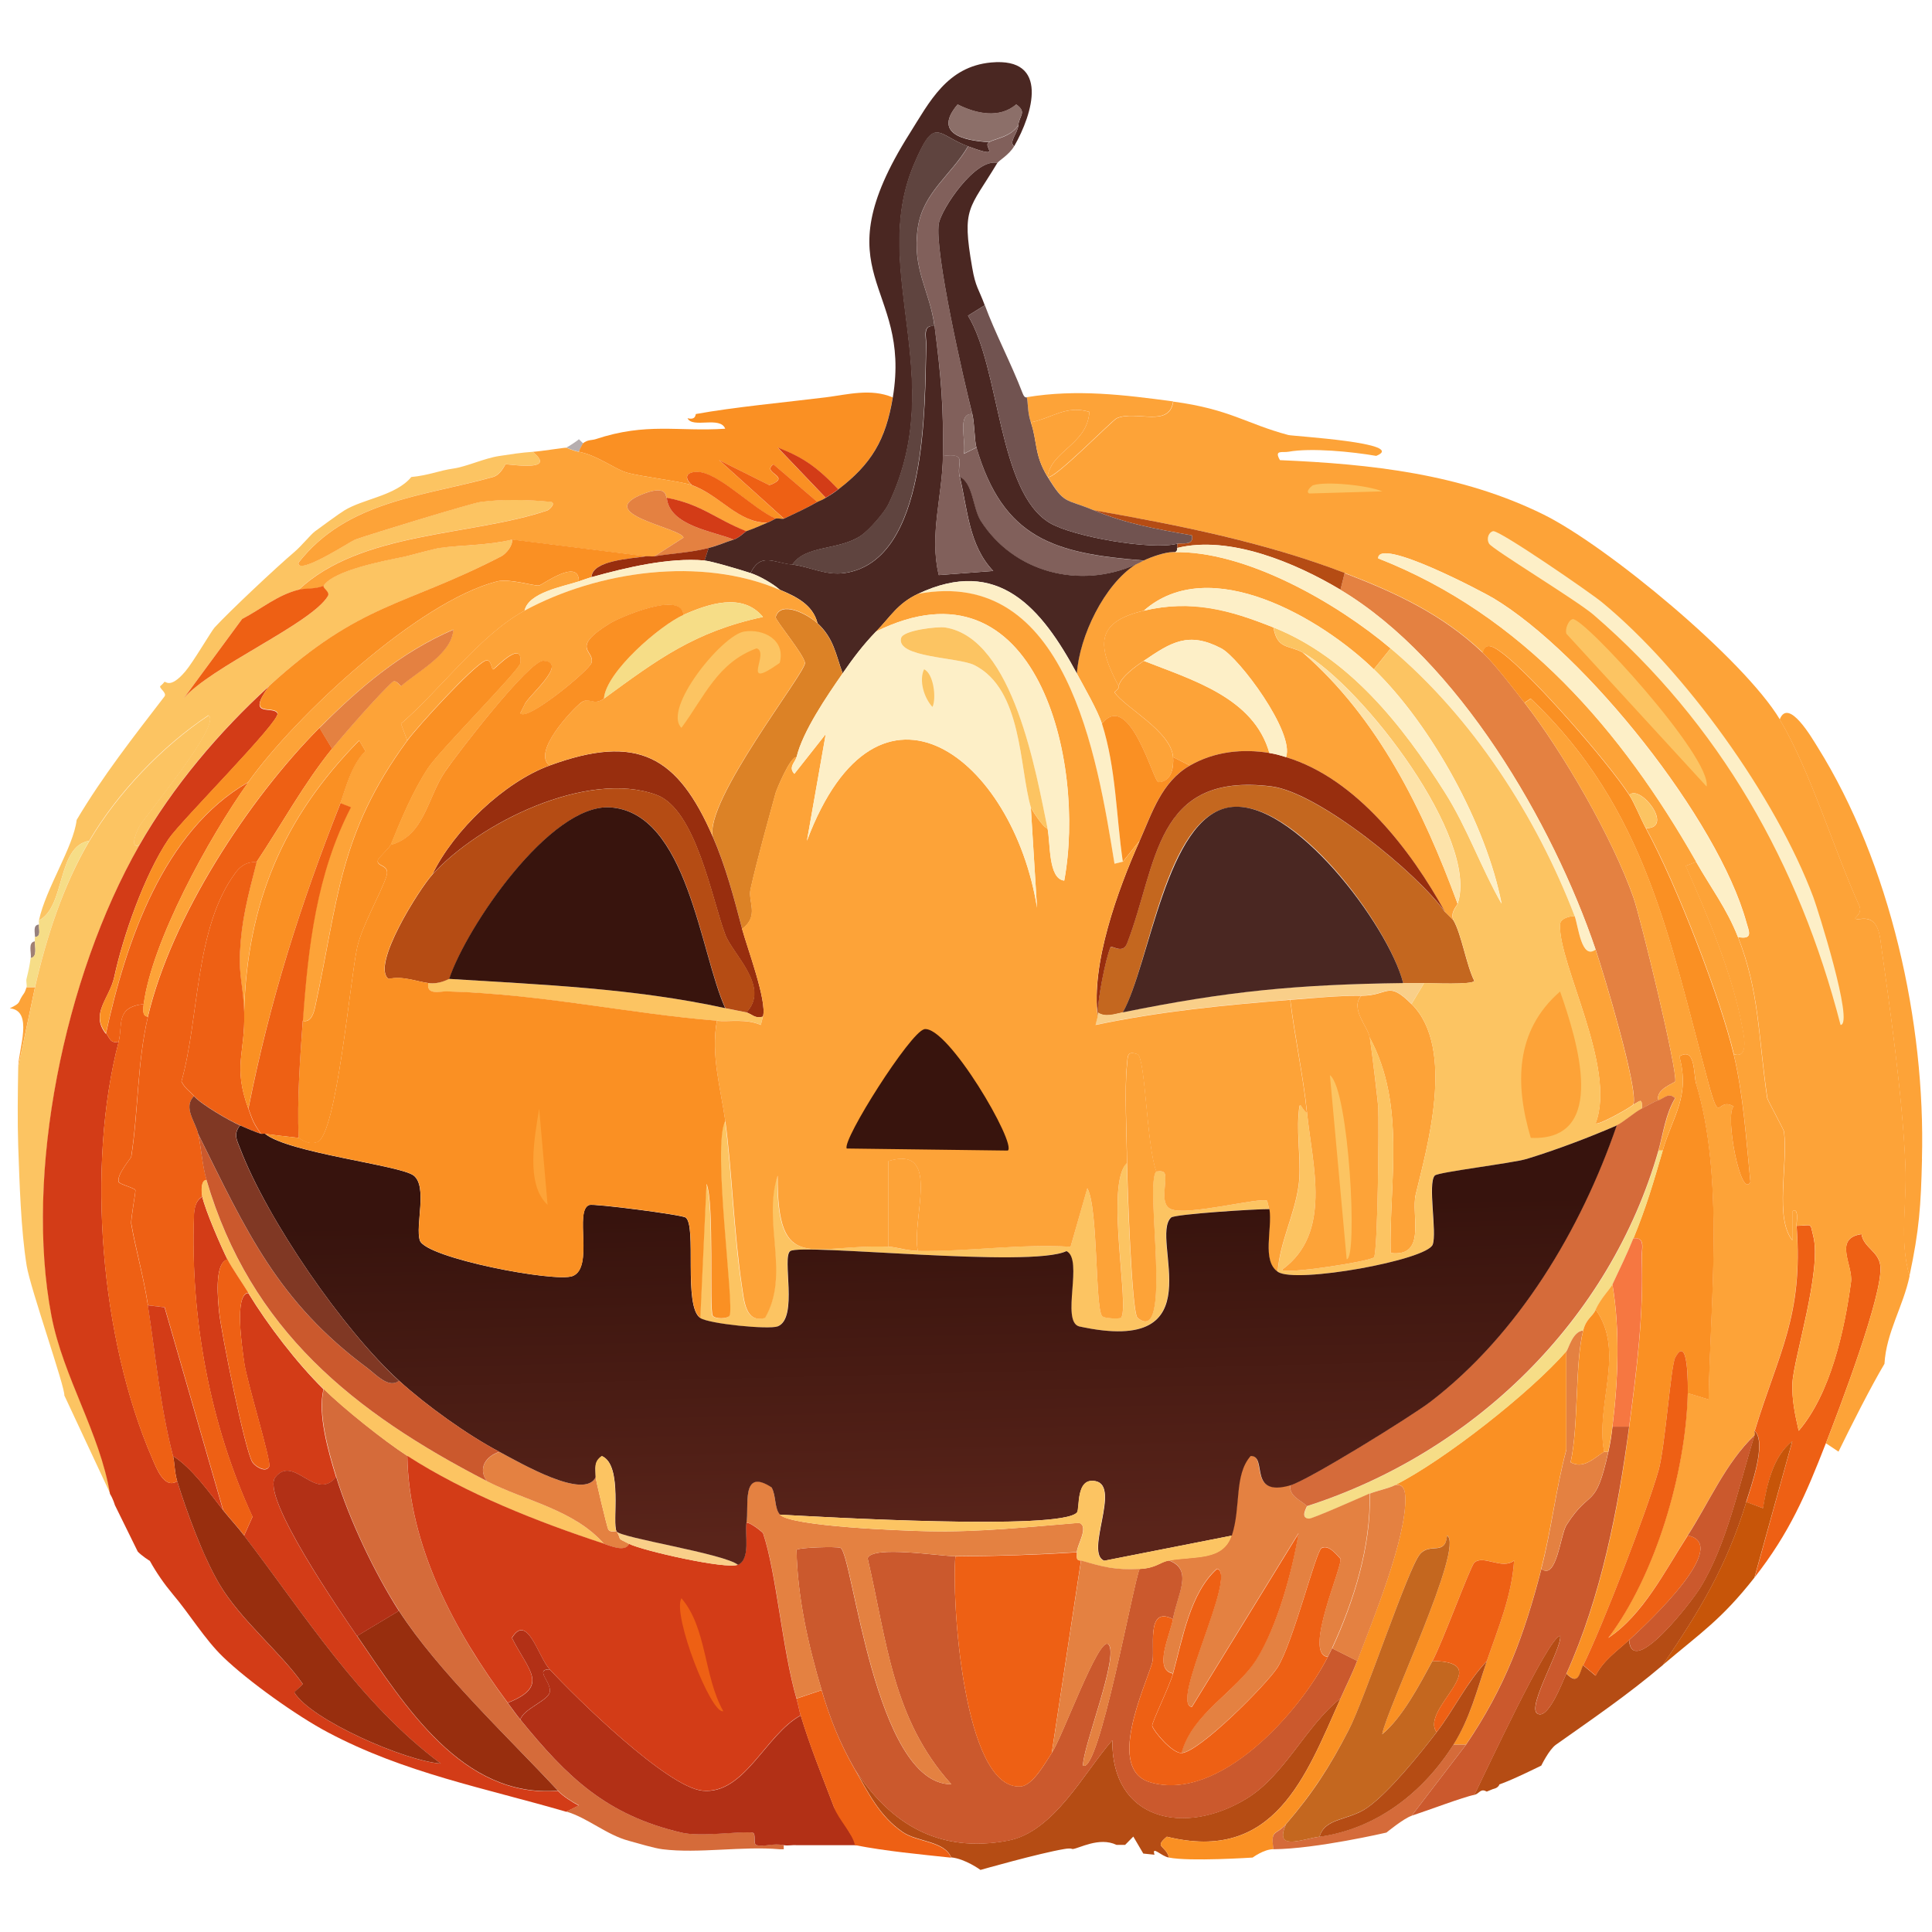 <svg width="30" height="30" viewBox="0 0 30 30" fill="none" xmlns="http://www.w3.org/2000/svg">
<path d="M0.478 14.876C0.49 14.791 0.429 14.634 0.542 14.617C0.539 14.7 0.585 14.861 0.478 14.876Z" fill="#A08074"/>
<path d="M0.543 14.55C0.544 14.476 0.507 14.361 0.607 14.356C0.597 14.428 0.649 14.544 0.543 14.55Z" fill="#96817E"/>
<path d="M9.054 6.884C9.054 6.884 8.996 6.986 8.989 7.014C8.876 6.992 8.805 6.95 8.794 6.95C8.835 6.931 8.979 6.835 8.989 6.82L9.054 6.884Z" fill="#B6AEAF"/>
<path d="M8.273 7.015C8.67 7.341 7.881 7.2 7.851 7.21C7.837 7.213 7.778 7.371 7.656 7.405C6.575 7.709 5.389 7.77 4.634 8.737C4.614 8.947 5.454 8.399 5.511 8.379C5.752 8.294 7.322 7.812 7.461 7.793C7.812 7.746 8.212 7.758 8.565 7.793C8.628 7.826 8.521 7.917 8.501 7.924C7.315 8.326 5.61 8.243 4.634 9.159C4.3 9.242 4.052 9.461 3.757 9.614L2.848 10.849C3.26 10.36 4.833 9.689 5.089 9.258C5.13 9.191 4.999 9.134 5.024 9.095C5.182 8.852 5.968 8.706 6.292 8.64C6.36 8.627 6.762 8.516 6.811 8.509C7.177 8.46 7.581 8.47 7.948 8.379C7.968 8.474 7.853 8.603 7.785 8.638C6.271 9.426 5.612 9.346 4.178 10.652C3.404 11.358 2.687 12.204 2.164 13.121C1.981 13.188 2.156 12.841 2.164 12.829C2.296 12.613 3.445 11.243 3.236 11.107C2.52 11.582 1.821 12.311 1.385 13.056C0.878 13.141 1.021 14.078 0.605 14.291C0.71 13.796 1.144 13.146 1.19 12.732C1.596 12.048 2.071 11.444 2.554 10.815C2.598 10.757 2.463 10.686 2.49 10.652C2.493 10.649 2.519 10.632 2.554 10.588C2.568 10.571 2.639 10.707 2.878 10.425C2.999 10.284 3.284 9.795 3.333 9.743C3.569 9.487 4.292 8.808 4.568 8.574C4.684 8.476 4.818 8.306 4.892 8.25C4.967 8.194 5.284 7.963 5.347 7.926C5.644 7.744 6.146 7.698 6.387 7.407C6.658 7.381 6.813 7.308 7.037 7.276C7.244 7.247 7.522 7.115 7.751 7.081C7.922 7.055 8.097 7.027 8.27 7.016L8.273 7.015Z" fill="#FCC462"/>
<path d="M13.862 6.17C13.752 6.837 13.528 7.206 13.017 7.6C12.673 7.237 12.452 7.096 12.075 6.95L12.822 7.731C12.749 7.776 12.722 7.778 12.691 7.795L12.009 7.21C11.809 7.349 12.318 7.398 11.945 7.534L11.165 7.144L12.172 8.053C12.145 8.065 12.07 8.041 12.042 8.053C11.709 7.909 11.239 7.418 10.905 7.339C10.757 7.303 10.554 7.359 10.742 7.534C10.576 7.473 9.97 7.405 9.734 7.339C9.548 7.286 9.275 7.069 8.988 7.015C8.995 6.986 9.047 6.889 9.052 6.884C9.124 6.825 9.19 6.838 9.247 6.82C10.045 6.555 10.528 6.706 11.261 6.657C11.183 6.455 10.752 6.657 10.676 6.494C10.81 6.529 10.798 6.429 10.806 6.429C11.39 6.322 12.206 6.246 12.82 6.17C13.16 6.127 13.523 6.027 13.86 6.17H13.862Z" fill="#FA9023"/>
<path d="M29.845 17.995C29.827 18.73 29.803 19.094 29.65 19.814C29.487 19.245 29.611 18.721 29.586 18.092C29.54 17.004 29.34 15.608 29.196 14.583C29.129 14.117 28.846 14.32 28.805 14.259C28.8 14.251 28.921 14.178 28.87 14.064C28.473 13.187 28.108 11.962 27.635 11.173C27.769 10.82 28.144 11.475 28.22 11.595C29.355 13.409 29.9 15.881 29.844 17.995H29.845Z" fill="#FDA338"/>
<path d="M18.216 6.234C18.155 6.648 17.636 6.363 17.339 6.494C17.269 6.524 16.338 7.478 16.266 7.403C16.328 6.993 16.882 6.904 16.916 6.395C16.551 6.287 16.346 6.489 16.007 6.558C15.949 6.39 15.968 6.239 15.942 6.168C16.716 6.039 17.454 6.131 18.216 6.233V6.234Z" fill="#FDA338"/>
<path d="M26.337 13.382C26.566 13.786 26.812 14.106 26.987 14.551C27.321 15.406 27.297 16.069 27.441 17.052C27.445 17.08 27.698 17.542 27.701 17.571C27.764 18.088 27.552 18.913 27.832 19.261V18.806C27.937 18.743 27.893 18.98 27.896 19.033C28.001 20.438 27.618 20.998 27.246 22.218C27.239 22.238 27.253 22.263 27.246 22.282C26.79 22.721 26.542 23.32 26.206 23.841C25.87 24.362 25.514 25.076 24.971 25.433C25.707 24.455 26.177 22.86 26.206 21.632L26.53 21.729C26.554 20.226 26.778 18.273 26.335 16.824H26.53C26.717 17.506 26.658 17.018 26.921 17.182C26.776 17.304 27.034 18.643 27.18 18.351C27.116 17.701 27.072 17.002 26.921 16.369C27.172 16.451 27.065 16.023 27.051 15.947C26.905 15.136 26.507 14.201 26.174 13.446L26.337 13.382Z" fill="#FDA338"/>
<path d="M23.023 10.133C23.208 10.309 23.505 10.696 23.673 10.913C24.274 11.687 25.041 13.015 25.363 13.935C25.477 14.259 26.05 16.626 26.013 16.794C26.008 16.812 25.695 16.918 25.753 17.085C25.677 17.109 25.572 17.175 25.494 17.216C25.5 17.047 25.48 17.087 25.363 17.152C25.449 16.924 24.896 15.097 24.778 14.748C24.111 12.778 22.638 10.25 20.814 9.159L20.879 8.9C21.675 9.205 22.399 9.541 23.023 10.135V10.133Z" fill="#E48141"/>
<path d="M28.351 22.413C28.04 23.212 27.787 23.802 27.246 24.493L27.831 22.38C27.528 22.614 27.436 23.064 27.377 23.42L27.117 23.324C27.188 23.088 27.441 22.402 27.248 22.219C27.619 20.999 28.003 20.441 27.898 19.035C28.152 19.03 28.101 18.975 28.157 19.198C28.291 19.727 27.848 21.11 27.833 21.471C27.821 21.731 27.874 21.97 27.93 22.218C28.424 21.641 28.641 20.662 28.742 19.91C28.778 19.647 28.461 19.23 28.905 19.164C28.938 19.374 29.168 19.427 29.197 19.651C29.253 20.073 28.544 21.919 28.352 22.413H28.351Z" fill="#EE6014"/>
<path d="M25.297 12.342C25.381 12.474 25.475 12.71 25.556 12.861C26.053 13.776 26.72 15.531 26.92 16.37C27.071 17.002 27.115 17.701 27.18 18.351C27.034 18.643 26.776 17.303 26.92 17.182C26.657 17.019 26.717 17.506 26.53 16.824C25.921 14.593 25.566 12.554 23.768 10.847L23.671 10.912C23.503 10.695 23.206 10.308 23.021 10.131C23.064 9.938 23.239 10.077 23.313 10.131C23.782 10.474 24.971 11.84 25.295 12.34L25.297 12.342Z" fill="#FA9023"/>
<path d="M27.637 11.173C28.11 11.962 28.475 13.188 28.872 14.064C28.923 14.178 28.801 14.251 28.808 14.259C28.848 14.322 29.132 14.118 29.198 14.583C29.342 15.608 29.542 17.004 29.588 18.091C29.615 18.721 29.49 19.245 29.652 19.814C29.552 20.29 29.289 20.691 29.262 21.177C29.049 21.535 28.736 22.155 28.548 22.541L28.353 22.411C28.545 21.917 29.254 20.071 29.198 19.649C29.167 19.425 28.938 19.372 28.906 19.162C28.462 19.228 28.779 19.645 28.743 19.909C28.643 20.66 28.426 21.637 27.93 22.216C27.873 21.966 27.82 21.729 27.834 21.469C27.851 21.106 28.292 19.725 28.158 19.196C28.102 18.975 28.153 19.028 27.898 19.033C27.895 18.98 27.939 18.743 27.834 18.806V19.26C27.554 18.913 27.768 18.088 27.703 17.571C27.7 17.542 27.447 17.08 27.444 17.052C27.299 16.067 27.323 15.404 26.989 14.551C27.232 14.595 27.157 14.459 27.119 14.323C26.682 12.729 24.619 10.145 23.189 9.288C23.043 9.2 21.402 8.33 21.402 8.671C23.643 9.549 25.184 11.346 26.341 13.382L26.178 13.446C26.51 14.203 26.909 15.138 27.055 15.947C27.069 16.023 27.175 16.451 26.924 16.369C26.724 15.531 26.057 13.775 25.56 12.861C26 12.861 25.479 12.179 25.301 12.342C24.977 11.841 23.788 10.476 23.319 10.133C23.245 10.079 23.068 9.94 23.027 10.133C22.403 9.541 21.68 9.203 20.883 8.898C19.634 8.419 18.302 8.153 16.984 7.924C16.538 7.737 16.536 7.843 16.27 7.405C16.341 7.48 17.273 6.526 17.342 6.496C17.639 6.365 18.158 6.65 18.219 6.236C19.103 6.355 19.349 6.58 20.006 6.755C20.079 6.774 21.869 6.877 21.37 7.079C21.003 7.015 20.357 6.95 20.006 7.015C19.913 7.032 19.779 6.979 19.875 7.145C21.287 7.206 22.686 7.356 23.969 7.99C24.958 8.48 27.077 10.235 27.64 11.175L27.637 11.173Z" fill="#FDA338"/>
<path d="M26.987 14.551C26.812 14.104 26.566 13.786 26.337 13.382C25.18 11.346 23.641 9.549 21.398 8.67C21.398 8.329 23.039 9.2 23.185 9.288C24.615 10.145 26.678 12.729 27.116 14.323C27.153 14.459 27.23 14.595 26.985 14.551H26.987Z" fill="#FDEFC7"/>
<path d="M23.187 8.248C23.287 8.233 24.699 9.205 24.877 9.353C26.161 10.411 27.574 12.374 28.158 13.933C28.216 14.086 28.796 15.911 28.58 15.915C27.937 13.418 26.704 11.239 24.746 9.548C24.488 9.325 23.172 8.528 23.123 8.443C23.073 8.358 23.123 8.258 23.187 8.248Z" fill="#FDEFC7"/>
<path d="M24.42 9.614C24.585 9.578 26.583 11.758 26.5 12.213L24.323 9.841C24.298 9.767 24.356 9.627 24.42 9.614Z" fill="#FCC462"/>
<path d="M20.88 8.898L20.815 9.157C20.121 8.742 19.097 8.307 18.28 8.508V8.443C18.348 8.425 18.544 8.482 18.508 8.313C17.956 8.216 17.485 8.133 16.981 7.922C18.297 8.153 19.631 8.418 20.88 8.896V8.898Z" fill="#B54C14"/>
<path d="M20.393 7.534C20.588 7.471 21.234 7.534 21.465 7.63L20.328 7.663C20.264 7.63 20.374 7.539 20.393 7.532V7.534Z" fill="#FCC462"/>
<path d="M25.558 12.86C25.475 12.708 25.384 12.474 25.299 12.342C25.478 12.181 25.997 12.86 25.558 12.86Z" fill="#FCC462"/>
<path d="M1.387 13.056C0.978 13.753 0.724 14.546 0.542 15.329H0.412C0.422 15.299 0.401 15.236 0.412 15.199C0.44 15.085 0.461 14.992 0.476 14.875C0.585 14.858 0.537 14.698 0.541 14.615C0.541 14.593 0.541 14.571 0.541 14.551C0.647 14.544 0.595 14.428 0.605 14.356C0.608 14.335 0.6 14.312 0.605 14.291C1.021 14.079 0.878 13.141 1.385 13.056H1.387Z" fill="#F6DD87"/>
<path d="M0.543 15.331L0.283 16.566C0.288 16.29 0.524 15.693 0.152 15.657C0.332 15.569 0.274 15.574 0.347 15.462C0.392 15.396 0.381 15.418 0.412 15.331H0.543Z" fill="#FDA338"/>
<path d="M0.802 20.431C0.38 18.23 0.997 15.17 2.165 13.124C1.984 13.19 2.158 12.844 2.166 12.832C2.299 12.617 3.447 11.246 3.239 11.11C2.524 11.585 1.825 12.315 1.388 13.059C0.979 13.755 0.723 14.547 0.543 15.333L0.283 16.568C0.276 16.977 0.27 17.396 0.283 17.803C0.304 18.378 0.324 19.092 0.414 19.654C0.472 20.009 1.013 21.544 0.999 21.668L1.712 23.193C1.552 22.243 0.984 21.381 0.802 20.431Z" fill="#FCC462"/>
<path d="M1.647 16.046C1.705 16.118 1.712 16.208 1.843 16.176C1.34 18.097 1.559 20.787 2.362 22.642C2.424 22.784 2.548 23.132 2.752 23C2.901 23.485 3.149 24.157 3.402 24.591C3.732 25.159 4.365 25.662 4.701 26.15C4.706 26.157 4.567 26.272 4.571 26.281C4.83 26.708 6.294 27.348 6.844 27.385C5.583 26.447 4.73 25.07 3.79 23.845L3.921 23.553C3.254 22.104 2.954 20.462 3.011 18.875C3.015 18.768 3.037 18.64 3.142 18.584C3.184 18.787 3.429 19.35 3.532 19.557C3.317 19.613 3.388 20.219 3.402 20.37C3.43 20.667 3.807 22.548 3.921 22.709C3.975 22.784 4.131 22.872 4.18 22.774C4.218 22.699 3.829 21.447 3.79 21.15C3.765 20.95 3.629 20.102 3.855 20.078C4.158 20.575 4.61 21.166 5.024 21.573C4.925 21.941 5.1 22.553 5.219 22.937C4.896 23.325 4.569 22.582 4.277 22.937C4.034 23.232 5.314 25.071 5.544 25.405C6.281 26.479 7.171 27.927 8.663 27.809C8.741 27.892 8.883 27.982 8.987 28.037L8.792 28.133C7.541 27.767 6.282 27.533 5.088 26.898C4.611 26.646 3.851 26.104 3.464 25.729C3.179 25.455 2.942 25.059 2.684 24.756C2.55 24.596 2.428 24.42 2.326 24.236C2.329 24.241 2.202 24.16 2.139 24.093L1.783 23.369C1.783 23.369 1.759 23.28 1.708 23.197C1.549 22.246 0.981 21.384 0.799 20.434C0.377 18.231 0.994 15.172 2.163 13.126C2.686 12.21 3.403 11.363 4.177 10.657C3.804 11.166 4.253 10.947 4.308 11.08C4.357 11.198 2.806 12.751 2.618 13.029C2.243 13.584 1.91 14.536 1.773 15.174C1.702 15.501 1.396 15.742 1.642 16.051L1.647 16.046Z" fill="#D33C17"/>
<path d="M8.99 7.015C9.278 7.071 9.55 7.286 9.736 7.339C9.972 7.405 10.578 7.473 10.744 7.534C11.194 7.698 11.457 8.114 11.913 8.119C11.801 8.163 11.706 8.209 11.589 8.25C11.109 8.06 10.9 7.831 10.354 7.731C10.332 7.727 10.379 7.52 9.996 7.666C9.176 7.978 10.578 8.194 10.613 8.348L10.159 8.64C10.118 8.647 10.07 8.633 10.028 8.64L7.948 8.38C7.582 8.47 7.178 8.46 6.811 8.511C6.762 8.518 6.36 8.626 6.292 8.642C5.968 8.708 5.183 8.854 5.025 9.096C4.904 9.156 4.748 9.134 4.635 9.161C5.61 8.245 7.315 8.328 8.501 7.926C8.521 7.919 8.63 7.829 8.566 7.795C8.213 7.759 7.812 7.748 7.461 7.795C7.322 7.814 5.753 8.294 5.512 8.38C5.454 8.401 4.614 8.949 4.635 8.738C5.39 7.771 6.575 7.71 7.656 7.407C7.778 7.373 7.838 7.217 7.851 7.211C7.882 7.201 8.671 7.342 8.274 7.016C8.396 7.008 8.767 6.949 8.793 6.952C8.803 6.952 8.874 6.994 8.988 7.016L8.99 7.015Z" fill="#FDA338"/>
<path d="M10.028 8.638C9.783 8.679 9.195 8.701 9.183 8.962C9.11 8.983 9.056 9.005 8.988 9.027C8.994 8.654 8.416 9.086 8.37 9.091C8.295 9.102 7.909 8.979 7.72 9.027C6.501 9.334 4.587 11.115 3.854 12.145C2.532 12.9 1.949 14.639 1.645 16.044C1.399 15.735 1.704 15.494 1.776 15.167C1.913 14.53 2.246 13.577 2.62 13.022C2.807 12.744 4.358 11.192 4.31 11.073C4.256 10.941 3.808 11.159 4.18 10.65C5.612 9.344 6.271 9.424 7.787 8.637C7.854 8.601 7.97 8.472 7.949 8.377L10.029 8.637L10.028 8.638Z" fill="#FA9023"/>
<path d="M5.027 9.093C5.001 9.13 5.132 9.188 5.091 9.256C4.833 9.687 3.261 10.359 2.85 10.847L3.759 9.612C4.055 9.459 4.302 9.241 4.637 9.157C4.75 9.129 4.906 9.151 5.027 9.093Z" fill="#EE6014"/>
<path d="M10.354 7.729C10.395 8.168 11.087 8.252 11.394 8.379C11.26 8.419 11.168 8.465 11.004 8.509C10.726 8.582 10.442 8.593 10.159 8.64L10.614 8.348C10.578 8.194 9.177 7.978 9.996 7.666C10.379 7.52 10.33 7.727 10.354 7.731V7.729Z" fill="#E48141"/>
<path d="M12.693 7.793C12.52 7.892 12.352 7.97 12.174 8.053L11.166 7.144L11.947 7.534C12.322 7.396 11.811 7.349 12.011 7.21L12.693 7.795V7.793Z" fill="#EE6014"/>
<path d="M12.043 8.053C12.025 8.061 11.987 8.089 11.913 8.117C11.455 8.114 11.192 7.698 10.744 7.532C10.556 7.357 10.759 7.301 10.907 7.337C11.241 7.417 11.711 7.907 12.043 8.051V8.053Z" fill="#EE6014"/>
<path d="M11.589 8.248C11.577 8.251 11.477 8.353 11.393 8.379C11.086 8.251 10.394 8.168 10.354 7.729C10.898 7.831 11.108 8.058 11.589 8.248Z" fill="#D33C17"/>
<path d="M10.939 8.703C10.378 8.655 9.725 8.813 9.185 8.962C9.197 8.701 9.786 8.677 10.03 8.638C10.071 8.632 10.118 8.645 10.161 8.638C10.444 8.591 10.727 8.581 11.005 8.508L10.941 8.703H10.939Z" fill="#982E0E"/>
<path d="M13.017 7.598C12.949 7.651 12.893 7.683 12.822 7.729L12.076 6.948C12.452 7.094 12.673 7.235 13.017 7.598Z" fill="#D33C17"/>
<path d="M18.215 8.574C19.335 8.542 20.76 9.364 21.593 10.069L21.333 10.393C20.524 9.607 18.787 8.577 17.76 9.483C16.992 9.665 17.046 10.038 17.37 10.652C17.39 10.691 17.3 10.744 17.305 10.749C17.458 10.983 18.184 11.351 18.215 11.757C18.227 11.911 18.195 12.142 17.988 12.147C17.911 12.147 17.541 10.701 17.11 11.238C17.046 11.036 16.831 10.662 16.72 10.457C16.759 9.88 17.144 9.081 17.63 8.767C17.636 8.764 17.731 8.715 17.76 8.703C17.879 8.647 18.081 8.577 18.215 8.572V8.574Z" fill="#FDA338"/>
<path d="M15.748 2.271C15.658 2.205 15.802 2.073 15.812 1.947C15.825 1.799 15.951 1.742 15.78 1.623C15.52 1.844 15.164 1.771 14.87 1.623C14.494 2.066 14.94 2.183 15.357 2.208C15.244 2.271 15.591 2.478 15.033 2.273C14.548 2.095 14.519 1.779 14.188 2.565C13.498 4.207 14.738 5.871 13.798 7.827C13.734 7.963 13.498 8.229 13.376 8.314C13.031 8.553 12.512 8.457 12.303 8.769C11.998 8.735 11.813 8.575 11.654 8.899C11.511 8.852 11.051 8.715 10.94 8.704L11.004 8.509C11.168 8.467 11.26 8.419 11.394 8.379C11.477 8.353 11.577 8.253 11.589 8.248C11.706 8.209 11.803 8.162 11.913 8.117C11.986 8.089 12.025 8.06 12.044 8.053C12.073 8.041 12.147 8.065 12.175 8.053C12.354 7.968 12.521 7.892 12.694 7.793C12.724 7.776 12.75 7.775 12.824 7.729C12.899 7.683 12.95 7.653 13.019 7.598C13.53 7.205 13.754 6.835 13.864 6.168C14.159 4.39 12.723 4.295 14.124 2.074C14.431 1.587 14.704 1.033 15.391 0.97C16.302 0.887 16.039 1.764 15.749 2.269L15.748 2.271Z" fill="#4A2722"/>
<path d="M15.747 2.271C15.672 2.402 15.509 2.494 15.487 2.531C15.146 2.449 14.615 3.245 14.578 3.472C14.507 3.898 14.963 5.89 15.097 6.43C14.856 6.413 15.007 6.852 14.966 7.047L15.162 6.95C15.577 8.367 16.373 8.598 17.761 8.705C17.733 8.718 17.637 8.766 17.63 8.769C16.766 9.152 15.742 8.896 15.226 8.087C15.1 7.89 15.111 7.505 14.902 7.405C14.849 7.191 15.034 7.03 14.642 7.081C14.652 6.294 14.614 5.846 14.512 5.067C14.44 4.511 14.161 4.19 14.252 3.54C14.33 2.991 14.776 2.717 15.033 2.273C15.592 2.478 15.245 2.27 15.357 2.208C15.469 2.147 15.686 2.132 15.811 1.949C15.801 2.074 15.657 2.207 15.747 2.273V2.271Z" fill="#81605B"/>
<path d="M15.486 2.531C15.05 3.257 14.931 3.211 15.096 4.154C15.148 4.461 15.199 4.488 15.291 4.74L15.031 4.902C15.53 5.712 15.493 7.636 16.299 8.119C16.657 8.333 17.881 8.548 18.28 8.443V8.508C18.28 8.508 18.29 8.584 18.216 8.572C18.082 8.575 17.88 8.647 17.761 8.703C16.373 8.596 15.578 8.365 15.162 6.948C15.131 6.842 15.135 6.58 15.098 6.429C14.962 5.892 14.507 3.898 14.578 3.472C14.617 3.245 15.147 2.449 15.488 2.531H15.486Z" fill="#4A2722"/>
<path d="M15.293 4.74C15.452 5.174 15.696 5.63 15.878 6.104C15.912 6.194 15.941 6.165 15.942 6.168C15.968 6.238 15.949 6.389 16.007 6.558C16.11 6.855 16.056 7.057 16.266 7.403C16.534 7.841 16.534 7.737 16.981 7.922C17.485 8.133 17.956 8.216 18.508 8.313C18.543 8.482 18.348 8.424 18.28 8.443C17.881 8.548 16.655 8.333 16.299 8.119C15.493 7.636 15.53 5.712 15.031 4.902L15.291 4.74H15.293Z" fill="#715350"/>
<path d="M14.512 5.065C14.612 5.844 14.651 6.292 14.642 7.079C14.636 7.697 14.427 8.306 14.578 8.93L15.423 8.866C15.041 8.465 15.026 7.909 14.904 7.403C15.112 7.503 15.104 7.888 15.228 8.085C15.743 8.894 16.768 9.151 17.632 8.767C17.146 9.079 16.761 9.88 16.722 10.457C16.176 9.444 15.501 8.631 14.254 9.222C13.935 9.373 13.83 9.575 13.604 9.807C13.402 10.016 13.248 10.219 13.085 10.457C12.976 10.155 12.949 9.916 12.695 9.677C12.622 9.385 12.355 9.261 12.11 9.157C11.999 9.059 11.79 8.942 11.655 8.898C11.814 8.575 11.999 8.735 12.305 8.767C12.579 8.798 12.817 8.94 13.117 8.898C14.417 8.708 14.357 6.282 14.384 5.357C14.388 5.238 14.32 5.036 14.515 5.065H14.512Z" fill="#4A2722"/>
<path d="M15.031 2.271C14.775 2.714 14.329 2.989 14.251 3.539C14.159 4.188 14.439 4.509 14.51 5.065C14.315 5.037 14.383 5.238 14.38 5.357C14.353 6.282 14.414 8.708 13.113 8.898C12.812 8.942 12.575 8.798 12.3 8.767C12.508 8.455 13.028 8.552 13.372 8.313C13.494 8.228 13.728 7.961 13.794 7.826C14.734 5.87 13.492 4.205 14.185 2.563C14.515 1.776 14.544 2.093 15.03 2.271H15.031Z" fill="#5F443F"/>
<path d="M15.812 1.945C15.686 2.129 15.476 2.14 15.357 2.205C14.938 2.179 14.494 2.064 14.87 1.62C15.164 1.767 15.52 1.84 15.78 1.62C15.951 1.74 15.825 1.796 15.812 1.944V1.945Z" fill="#8C6F69"/>
<path d="M14.902 7.403C15.024 7.907 15.041 8.465 15.421 8.866L14.576 8.93C14.425 8.306 14.634 7.695 14.641 7.079C15.034 7.028 14.849 7.189 14.9 7.403H14.902Z" fill="#81605B"/>
<path d="M15.097 6.429C15.134 6.58 15.131 6.843 15.161 6.948L14.967 7.044C15.005 6.85 14.857 6.411 15.097 6.428V6.429Z" fill="#8C6F69"/>
<path d="M20.814 9.158C22.638 10.248 24.111 12.776 24.777 14.746C24.555 14.909 24.511 14.378 24.453 14.227C23.86 12.678 22.872 11.148 21.595 10.069C20.762 9.365 19.337 8.542 18.217 8.574C18.291 8.586 18.278 8.509 18.281 8.509C19.097 8.309 20.122 8.744 20.816 9.159L20.814 9.158Z" fill="#FDEFC7"/>
<path d="M6.324 22.608C6.348 24.011 7.059 25.332 7.883 26.442C7.953 26.537 8 26.607 8.078 26.701C8.804 27.592 9.41 28.181 10.579 28.456C10.879 28.527 11.517 28.427 11.684 28.456C11.746 28.466 11.685 28.639 11.748 28.651C11.89 28.678 11.989 28.615 12.17 28.651V28.715H12.106C11.531 28.664 10.847 28.785 10.287 28.715C10.152 28.698 9.917 28.625 9.768 28.585C9.419 28.493 9.127 28.228 8.794 28.13L8.989 28.033C8.886 27.979 8.742 27.889 8.665 27.806C7.888 26.97 6.803 25.957 6.197 25.012C5.819 24.425 5.428 23.6 5.223 22.932C5.104 22.548 4.93 21.936 5.028 21.568C5.337 21.871 5.963 22.372 6.327 22.608H6.324Z" fill="#D56B3A"/>
<path d="M8.535 25.921C8.946 26.366 10.356 27.75 10.907 27.806C11.56 27.872 11.883 26.939 12.434 26.637C12.583 27.131 12.771 27.587 12.953 28.067L13.316 28.652H12.368C12.305 28.646 12.234 28.664 12.173 28.652C11.991 28.617 11.893 28.68 11.75 28.652C11.687 28.641 11.748 28.468 11.686 28.457C11.52 28.429 10.882 28.529 10.581 28.457C9.412 28.183 8.807 27.594 8.081 26.703C8.123 26.54 8.505 26.41 8.535 26.281C8.574 26.125 8.291 25.923 8.535 25.923V25.921Z" fill="#B23016"/>
<path d="M16.266 7.403C16.056 7.057 16.109 6.855 16.007 6.558C16.346 6.489 16.551 6.287 16.916 6.396C16.882 6.903 16.328 6.993 16.266 7.403Z" fill="#FDA338"/>
<path d="M26.337 16.826C26.78 18.276 26.556 20.227 26.532 21.731L26.208 21.634C26.21 21.551 26.221 20.691 26.013 21.081C25.943 21.212 25.855 22.484 25.753 22.835C25.565 23.487 24.885 25.253 24.584 25.857C24.532 25.964 24.518 26.188 24.325 25.987C24.861 24.805 25.131 23.436 25.299 22.153C25.416 21.267 25.524 20.421 25.494 19.522C25.49 19.403 25.56 19.201 25.363 19.23C25.565 18.735 25.67 18.373 25.818 17.866C25.976 17.325 26.247 17.031 26.077 16.404C26.333 16.247 26.294 16.687 26.337 16.826Z" fill="#FA9023"/>
<path d="M27.117 23.322C26.816 24.314 26.393 25.012 25.818 25.857C25.272 26.32 24.742 26.68 24.16 27.092C24.053 27.168 23.933 27.416 23.933 27.416C23.933 27.416 23.477 27.643 23.283 27.708C23.264 27.768 23.183 27.78 23.183 27.78L23.086 27.82C23.07 27.814 23.071 27.811 23.056 27.806C22.981 27.782 22.964 27.857 22.893 27.87C23.056 27.545 24.048 25.405 24.225 25.402C24.266 25.567 23.712 26.493 23.867 26.605C24.032 26.724 24.255 26.135 24.322 25.987C24.515 26.189 24.529 25.963 24.581 25.857L24.776 26.02C24.897 25.779 25.107 25.64 25.295 25.466C25.34 26.07 26.259 24.883 26.4 24.654C26.814 23.984 27.007 23.042 27.245 22.282C27.252 22.262 27.238 22.236 27.245 22.218C27.438 22.401 27.187 23.086 27.114 23.322H27.117Z" fill="#B54C14"/>
<path d="M26.532 16.826H26.337C26.295 16.687 26.332 16.247 26.078 16.403C26.246 17.031 25.974 17.325 25.818 17.866H25.754C25.83 17.596 25.866 17.303 26.013 17.053C25.912 16.956 25.837 17.06 25.754 17.085C25.696 16.918 26.01 16.812 26.013 16.794C26.051 16.626 25.477 14.259 25.364 13.935C25.041 13.015 24.274 11.687 23.674 10.913L23.77 10.849C25.569 12.556 25.924 14.595 26.532 16.826Z" fill="#FDA338"/>
<path d="M26.208 21.634C26.179 22.862 25.709 24.459 24.973 25.434C25.515 25.076 25.856 24.386 26.208 23.843C26.893 23.98 25.593 25.197 25.298 25.466C25.11 25.64 24.898 25.779 24.779 26.02L24.584 25.857C24.884 25.253 25.565 23.487 25.753 22.835C25.855 22.484 25.943 21.212 26.012 21.081C26.221 20.691 26.209 21.549 26.208 21.634Z" fill="#EE6014"/>
<path d="M25.297 25.467C25.593 25.195 26.894 23.98 26.207 23.843C26.543 23.322 26.79 22.723 27.247 22.284C27.009 23.044 26.816 23.985 26.402 24.656C26.261 24.883 25.341 26.07 25.297 25.468V25.467Z" fill="#CB592D"/>
<path d="M24.452 14.227C24.509 14.38 24.555 14.909 24.776 14.746C24.895 15.095 25.446 16.923 25.361 17.15C25.349 17.18 24.801 17.489 24.776 17.442C25.107 16.582 24.197 14.97 24.223 14.356C24.226 14.261 24.375 14.223 24.45 14.225L24.452 14.227Z" fill="#FDA338"/>
<path d="M27.246 24.493C26.729 25.151 26.416 25.348 25.816 25.857C26.391 25.014 26.814 24.314 27.116 23.322L27.375 23.419C27.434 23.064 27.528 22.613 27.83 22.379L27.244 24.491L27.246 24.493Z" fill="#C75509"/>
<path d="M20.815 26.376C20.275 27.585 19.79 28.932 18.119 28.52C17.91 28.693 18.105 28.651 18.151 28.844C18.037 28.828 17.879 28.649 17.927 28.8L17.753 28.782L17.598 28.518L17.471 28.647H17.337C17.067 28.518 16.753 28.705 16.655 28.712C16.648 28.712 16.634 28.693 16.524 28.712C16.139 28.776 15.225 29.036 15.225 29.036C15.225 29.036 14.99 28.864 14.77 28.841C14.665 28.585 14.247 28.602 14.023 28.451C13.657 28.204 13.48 27.831 13.277 27.477C13.832 28.332 14.59 28.78 15.649 28.581C16.366 28.447 16.828 27.528 17.272 27.022C17.259 28.267 18.39 28.515 19.352 27.931C19.946 27.572 20.279 26.795 20.815 26.372V26.376Z" fill="#B54C14"/>
<path d="M5.155 11.628C4.716 12.171 4.373 12.802 3.986 13.382C3.976 13.397 3.808 13.35 3.662 13.545C3.021 14.4 3.099 15.793 2.817 16.794C2.87 16.901 2.946 16.943 3.013 17.021C2.838 17.192 3.036 17.422 3.077 17.606C3.125 17.822 3.14 18.09 3.208 18.321C3.113 18.327 3.13 18.519 3.143 18.58C3.038 18.636 3.018 18.767 3.013 18.872C2.955 20.458 3.255 22.102 3.922 23.549L3.791 23.841C3.693 23.712 3.569 23.582 3.467 23.451L2.558 20.3L2.298 20.268C2.225 19.797 2.107 19.396 2.039 19.001C2.029 18.94 2.108 18.507 2.103 18.482C2.096 18.446 1.856 18.39 1.844 18.351C1.808 18.243 2.035 17.983 2.039 17.961C2.151 17.235 2.13 16.504 2.298 15.784C2.658 14.247 3.856 12.412 4.962 11.3L5.157 11.624L5.155 11.628Z" fill="#EE6014"/>
<path d="M3.466 23.453C3.569 23.583 3.691 23.712 3.79 23.843C4.73 25.07 5.583 26.445 6.844 27.384C6.294 27.346 4.828 26.707 4.57 26.279C4.565 26.271 4.706 26.157 4.701 26.148C4.365 25.66 3.734 25.158 3.401 24.589C3.148 24.155 2.901 23.483 2.751 22.998C2.709 22.861 2.712 22.711 2.687 22.608C2.984 22.796 3.249 23.174 3.467 23.453H3.466Z" fill="#982E0E"/>
<path d="M2.232 15.591C2.224 15.659 2.205 15.784 2.297 15.786C2.129 16.505 2.149 17.236 2.037 17.962C2.034 17.985 1.806 18.244 1.842 18.353C1.856 18.392 2.097 18.448 2.102 18.483C2.107 18.509 2.027 18.942 2.037 19.003C2.105 19.398 2.224 19.798 2.297 20.27C2.419 21.064 2.487 21.832 2.687 22.609C2.714 22.713 2.709 22.862 2.751 23C2.55 23.132 2.424 22.786 2.361 22.642C1.557 20.787 1.34 18.097 1.842 16.176C1.91 15.913 1.788 15.64 2.232 15.591Z" fill="#EE6014"/>
<path d="M6.195 25.012C6.803 25.955 7.887 26.97 8.664 27.806C7.171 27.923 6.282 26.476 5.545 25.402L6.195 25.012Z" fill="#982E0E"/>
<path d="M5.22 22.934C5.425 23.602 5.817 24.425 6.194 25.014L5.544 25.404C5.315 25.07 4.034 23.229 4.277 22.935C4.568 22.581 4.896 23.324 5.218 22.935L5.22 22.934Z" fill="#B23016"/>
<path d="M3.856 12.147C3.233 13.022 2.361 14.619 2.232 15.591C1.788 15.638 1.912 15.913 1.842 16.176C1.711 16.208 1.705 16.118 1.647 16.045C1.951 14.641 2.534 12.902 3.856 12.147Z" fill="#EE6014"/>
<path d="M7.559 22.998C8.161 23.308 8.909 23.439 9.378 23.972C8.354 23.636 7.23 23.193 6.324 22.608C5.959 22.372 5.333 21.872 5.024 21.568C4.61 21.162 4.157 20.572 3.855 20.073C3.767 19.929 3.589 19.674 3.531 19.554C3.429 19.345 3.185 18.782 3.141 18.58C3.127 18.519 3.11 18.327 3.205 18.321C3.889 20.652 5.491 21.931 7.559 22.998Z" fill="#FCC462"/>
<path d="M3.532 19.554C3.591 19.674 3.769 19.93 3.856 20.073C3.63 20.097 3.764 20.945 3.792 21.145C3.829 21.442 4.219 22.696 4.182 22.769C4.133 22.867 3.975 22.779 3.922 22.704C3.807 22.543 3.43 20.662 3.403 20.365C3.389 20.215 3.318 19.608 3.534 19.552L3.532 19.554Z" fill="#EE6014"/>
<path d="M8.989 9.028C8.742 9.11 8.207 9.2 8.145 9.483C7.457 9.856 6.842 10.708 6.227 11.237L6.324 11.497C5.252 12.958 5.255 13.971 4.894 15.623C4.874 15.72 4.833 15.884 4.699 15.85C4.78 14.702 4.909 13.569 5.445 12.537L5.282 12.473C5.357 12.286 5.44 11.887 5.673 11.66L5.576 11.497C4.392 12.7 3.835 14.028 3.789 15.72C3.778 15.314 3.705 15.163 3.725 14.778C3.749 14.298 3.839 13.957 3.985 13.382C4.373 12.802 4.716 12.171 5.154 11.628C5.338 11.4 5.898 10.762 6.095 10.588C6.148 10.542 6.219 10.657 6.226 10.652C6.497 10.416 7.018 10.146 7.038 9.775C6.219 10.131 5.581 10.678 4.958 11.302C3.852 12.413 2.655 14.247 2.295 15.786C2.202 15.786 2.22 15.659 2.23 15.591C2.361 14.619 3.233 13.022 3.854 12.147C4.585 11.115 6.501 9.336 7.72 9.028C7.909 8.981 8.296 9.103 8.37 9.093C8.414 9.086 8.995 8.654 8.988 9.028H8.989Z" fill="#FDA338"/>
<path d="M12.693 9.678C12.946 9.916 12.975 10.155 13.084 10.459C12.846 10.801 12.464 11.358 12.369 11.758C12.273 11.738 12.054 12.274 12.045 12.311C11.916 12.786 11.762 13.329 11.655 13.806C11.611 14.001 11.796 14.223 11.524 14.424C11.397 13.94 11.27 13.453 11.07 12.993C10.934 12.444 12.505 10.45 12.5 10.297C12.495 10.177 12.034 9.624 12.045 9.583C12.12 9.317 12.542 9.537 12.695 9.68L12.693 9.678Z" fill="#DC8226"/>
<path d="M16.721 10.457C16.831 10.662 17.047 11.034 17.111 11.237C17.332 11.935 17.33 12.666 17.435 13.382L17.305 13.414C17.035 11.745 16.56 8.788 14.251 9.224C15.5 8.633 16.173 9.444 16.72 10.459L16.721 10.457Z" fill="#FDEFC7"/>
<path d="M19.774 9.743C19.832 10.091 20.02 10.013 20.229 10.133C21.401 11.151 22.102 12.588 22.633 14.032C22.618 14.076 22.514 14.166 22.569 14.291C22.564 14.283 22.448 14.176 22.438 14.161C21.91 13.204 21.064 12.089 19.969 11.757C20.107 11.373 19.238 10.211 18.962 10.067C18.453 9.801 18.185 9.972 17.759 10.262C17.638 10.343 17.408 10.505 17.369 10.652C17.045 10.038 16.99 9.665 17.759 9.483C18.527 9.302 19.099 9.475 19.773 9.743H19.774Z" fill="#FDA338"/>
<path d="M19.711 11.692C19.293 11.624 18.863 11.667 18.476 11.887L18.216 11.757C18.186 11.351 17.459 10.983 17.307 10.749C17.303 10.744 17.392 10.691 17.371 10.652C17.41 10.506 17.641 10.345 17.761 10.262C18.503 10.555 19.468 10.829 19.711 11.692Z" fill="#FDA338"/>
<path d="M18.216 11.757L18.475 11.887C18.034 12.14 17.888 12.623 17.695 13.056L17.435 13.38C17.33 12.664 17.332 11.935 17.111 11.236C17.542 10.701 17.912 12.147 17.988 12.145C18.195 12.14 18.228 11.909 18.216 11.755V11.757Z" fill="#FA9023"/>
<path d="M23.933 24.362C23.665 25.395 23.37 26.198 22.764 27.09H22.569C22.825 26.685 22.937 26.238 23.088 25.791C23.263 25.276 23.475 24.784 23.511 24.231C23.324 24.381 23.032 24.135 22.893 24.264C22.832 24.32 22.394 25.516 22.243 25.791C22.043 26.155 21.785 26.663 21.463 26.927C21.534 26.529 22.747 24.009 22.471 23.841C22.44 24.167 22.208 23.943 22.048 24.133C21.862 24.357 21.197 26.374 20.944 26.861C20.65 27.428 20.387 27.837 19.97 28.323C19.81 28.508 19.727 28.395 19.775 28.714C19.625 28.714 19.451 28.844 19.451 28.844C19.451 28.844 18.47 28.909 18.151 28.844C18.105 28.649 17.91 28.693 18.119 28.52C19.79 28.933 20.275 27.587 20.815 26.376C20.903 26.176 20.995 25.999 21.074 25.791C21.315 25.159 21.84 23.887 21.821 23.256C21.817 23.157 21.804 23.032 21.658 23.061C22.416 22.681 23.763 21.622 24.322 20.981V22.508C24.159 23.117 24.089 23.753 23.931 24.359L23.933 24.362Z" fill="#FA9023"/>
<path d="M22.764 27.092L21.919 28.196C21.797 28.235 21.529 28.456 21.529 28.456C21.529 28.456 20.443 28.709 19.774 28.715C19.727 28.398 19.81 28.51 19.97 28.325C19.78 28.749 20.207 28.559 20.489 28.52C21.371 28.396 22.092 27.842 22.569 27.09H22.764V27.092Z" fill="#D56B3A"/>
<path d="M12.758 26.247C12.894 26.701 13.041 27.07 13.277 27.482C13.481 27.838 13.657 28.21 14.024 28.456C14.248 28.607 14.666 28.59 14.77 28.846C14.27 28.792 13.771 28.747 13.275 28.651C13.24 28.471 13.021 28.254 12.951 28.066C12.77 27.585 12.58 27.131 12.432 26.635C12.408 26.557 12.393 26.462 12.368 26.376L12.758 26.245V26.247Z" fill="#EE6014"/>
<path d="M25.297 22.153C25.127 23.434 24.858 24.805 24.323 25.987C24.257 26.135 24.033 26.722 23.869 26.605C23.714 26.494 24.265 25.566 24.227 25.402C24.05 25.405 23.058 27.546 22.895 27.87C22.73 27.901 22.142 28.123 21.921 28.194L22.766 27.09C23.372 26.198 23.667 25.395 23.935 24.362C24.172 24.545 24.23 23.828 24.325 23.68C24.702 23.091 24.771 23.464 24.975 22.543C25.009 22.392 25.02 22.307 25.039 22.153H25.299H25.297Z" fill="#CB592D"/>
<path d="M25.363 19.23C25.262 19.478 25.15 19.703 25.039 19.944C25.007 20.012 24.861 20.153 24.78 20.334C24.729 20.446 24.632 20.47 24.585 20.658C24.418 20.674 24.359 20.943 24.325 20.982C23.767 21.624 22.42 22.681 21.661 23.062C21.57 23.108 21.373 23.149 21.271 23.193C21.136 23.251 20.382 23.585 20.33 23.583C20.179 23.576 20.304 23.395 20.297 23.388C22.892 22.555 25.004 20.499 25.755 17.866H25.82C25.672 18.373 25.567 18.736 25.365 19.23H25.363Z" fill="#F6DD87"/>
<path d="M25.297 22.153H25.038C25.126 21.441 25.158 20.655 25.038 19.944C25.15 19.703 25.262 19.478 25.362 19.23C25.557 19.201 25.487 19.403 25.492 19.522C25.523 20.421 25.414 21.267 25.297 22.153Z" fill="#F67741"/>
<path d="M22.438 14.161C22.448 14.174 22.564 14.283 22.569 14.291C22.694 14.505 22.769 14.987 22.893 15.233C22.849 15.294 22.238 15.267 22.113 15.265C22.006 15.265 21.895 15.265 21.788 15.265C21.561 14.373 20.099 12.383 19.093 12.537C18.087 12.691 17.852 14.978 17.435 15.722C17.311 15.747 17.164 15.805 17.045 15.722C17.045 15.509 17.162 14.909 17.24 14.714C17.259 14.665 17.43 14.829 17.5 14.649C17.976 13.424 17.915 11.986 19.741 12.213C20.475 12.305 22.019 13.567 22.437 14.162L22.438 14.161Z" fill="#C4671F"/>
<path d="M21.919 15.591C22.613 16.28 22.148 17.852 21.983 18.548C21.907 18.87 22.163 19.525 21.593 19.457C21.571 18.332 21.832 17.159 21.269 16.112C21.244 15.945 20.957 15.662 21.139 15.462C21.571 15.462 21.541 15.216 21.919 15.593V15.591Z" fill="#FDA338"/>
<path d="M21.789 15.265C21.896 15.265 22.006 15.265 22.113 15.265L21.918 15.589C21.539 15.214 21.57 15.46 21.137 15.459C20.757 15.459 20.404 15.494 20.033 15.523C19.017 15.603 18.005 15.703 17.011 15.913L17.044 15.783C17.044 15.761 17.044 15.738 17.044 15.718C17.162 15.801 17.31 15.743 17.434 15.718C19.05 15.389 20.135 15.285 21.787 15.263L21.789 15.265Z" fill="#F9CF89"/>
<path d="M21.334 10.393L21.593 10.069C22.871 11.148 23.858 12.678 24.452 14.227C24.376 14.223 24.228 14.262 24.225 14.357C24.198 14.972 25.109 16.585 24.778 17.443C24.803 17.491 25.351 17.182 25.363 17.152C25.479 17.087 25.5 17.046 25.494 17.216C25.375 17.275 25.21 17.43 25.104 17.476C24.662 17.667 24.167 17.854 23.707 17.995C23.478 18.064 22.326 18.202 22.277 18.254C22.163 18.378 22.313 19.14 22.245 19.327C22.157 19.567 20.116 19.937 19.841 19.749C19.875 19.286 20.099 18.877 20.165 18.417C20.212 18.09 20.138 17.661 20.165 17.313C20.187 17.029 20.19 17.214 20.296 17.28C20.379 18.1 20.691 19.154 19.905 19.717C19.953 19.793 21.298 19.584 21.335 19.522C21.395 19.422 21.413 17.452 21.4 17.182C21.397 17.104 21.305 16.334 21.269 16.11C21.833 17.157 21.573 18.332 21.593 19.456C22.163 19.523 21.907 18.867 21.984 18.546C22.148 17.852 22.611 16.28 21.919 15.589L22.114 15.265C22.24 15.265 22.851 15.292 22.895 15.233C22.771 14.987 22.696 14.505 22.571 14.291C22.516 14.166 22.622 14.076 22.635 14.032C22.973 13.027 21.173 10.671 20.231 10.133C20.022 10.012 19.834 10.092 19.776 9.743C20.949 10.211 21.78 11.263 22.44 12.31C22.783 12.852 23 13.479 23.317 14.032C23.081 12.812 22.231 11.264 21.335 10.393H21.334Z" fill="#FCC462"/>
<path d="M21.334 10.393C22.23 11.263 23.079 12.812 23.315 14.032C22.998 13.479 22.781 12.853 22.438 12.31C21.778 11.263 20.947 10.211 19.775 9.743C19.101 9.473 18.492 9.31 17.761 9.483C18.789 8.577 20.524 9.607 21.334 10.393Z" fill="#FDEFC7"/>
<path d="M24.225 15.396C24.483 16.134 24.99 17.722 23.77 17.669C23.523 16.841 23.523 16.005 24.225 15.396Z" fill="#FDA338"/>
<path d="M22.633 14.032C22.102 12.588 21.401 11.152 20.229 10.133C21.171 10.671 22.971 13.027 22.633 14.032Z" fill="#FDE3AA"/>
<path d="M20.034 23.062C20.017 23.242 20.204 23.293 20.294 23.386C20.3 23.393 20.177 23.573 20.326 23.581C20.378 23.585 21.133 23.249 21.267 23.191C21.288 24.011 21.021 24.859 20.682 25.595C20.662 25.639 20.64 25.682 20.618 25.726C20.226 25.685 20.862 24.294 20.813 24.199C20.747 24.13 20.63 23.98 20.521 24.036C20.433 24.082 20.078 25.509 19.839 25.887C19.671 26.153 18.612 27.215 18.344 27.219C18.514 26.595 19.181 26.294 19.513 25.756C19.846 25.219 20.059 24.411 20.163 23.807L18.506 26.503C18.156 26.46 19.225 24.426 18.896 24.358C18.48 24.73 18.361 25.439 18.214 25.982C17.901 25.926 18.173 25.373 18.214 25.137C18.278 24.757 18.539 24.37 18.149 24.228C18.563 24.157 18.992 24.236 19.123 23.838C19.269 23.393 19.154 22.899 19.415 22.603C19.686 22.594 19.36 23.251 20.032 23.057L20.034 23.062Z" fill="#E48141"/>
<path d="M14.836 24.167C14.773 24.786 14.951 27.789 15.844 27.74C16.039 27.73 16.236 27.363 16.331 27.221C16.497 26.973 17.06 25.407 17.208 25.531C17.393 25.687 16.801 27.156 16.818 27.416C17.065 27.548 17.598 24.576 17.695 24.362C17.956 24.348 18.005 24.257 18.149 24.231C18.54 24.374 18.279 24.761 18.214 25.141C17.778 24.917 17.946 25.634 17.89 25.823C17.771 26.215 17.177 27.473 17.858 27.674C18.933 27.992 20.184 26.584 20.62 25.724C20.642 25.68 20.664 25.639 20.684 25.594L21.074 25.789C20.995 25.997 20.903 26.174 20.815 26.374C20.28 26.797 19.946 27.573 19.352 27.933C18.392 28.517 17.259 28.269 17.272 27.024C16.828 27.529 16.365 28.449 15.649 28.583C14.59 28.78 13.832 28.334 13.277 27.479C13.04 27.066 12.892 26.698 12.758 26.243C12.549 25.539 12.383 24.808 12.368 24.067C12.396 24.028 12.995 24.011 13.05 24.035C13.241 24.119 13.576 27.709 14.772 27.706C13.854 26.691 13.772 25.477 13.472 24.197C13.543 23.992 14.602 24.167 14.836 24.165V24.167Z" fill="#CB592D"/>
<path d="M3.987 13.382C3.839 13.957 3.751 14.3 3.727 14.778C3.707 15.165 3.78 15.314 3.792 15.72C3.81 16.358 3.614 16.553 3.856 17.215C3.924 17.401 3.929 17.435 4.051 17.605C3.972 17.581 3.812 17.511 3.727 17.474C3.568 17.404 3.122 17.148 3.013 17.019C2.947 16.941 2.87 16.899 2.818 16.792C3.099 15.791 3.021 14.398 3.663 13.543C3.809 13.348 3.978 13.396 3.987 13.38V13.382Z" fill="#EE6014"/>
<path d="M3.466 23.453C3.247 23.174 2.983 22.798 2.686 22.608C2.485 21.832 2.418 21.062 2.295 20.268L2.555 20.3L3.464 23.451L3.466 23.453Z" fill="#D33C17"/>
<path d="M5.156 11.628L4.96 11.304C5.581 10.679 6.221 10.133 7.04 9.777C7.02 10.148 6.501 10.418 6.228 10.654C6.223 10.659 6.15 10.544 6.097 10.589C5.899 10.764 5.339 11.402 5.156 11.629V11.628Z" fill="#E48141"/>
<path d="M9.249 22.933C9.249 22.976 9.426 23.709 9.444 23.746C9.475 23.807 9.568 23.768 9.575 23.778C9.67 23.936 9.55 23.861 9.77 23.973C9.711 24.109 9.48 24.006 9.38 23.973C8.912 23.441 8.162 23.308 7.561 23C7.419 22.805 7.539 22.616 7.756 22.545C8.079 22.715 9.081 23.303 9.251 22.935L9.249 22.933Z" fill="#E48141"/>
<path d="M6.065 13.122C6.048 13.165 5.88 13.321 5.87 13.35C5.827 13.467 6.063 13.416 6 13.609C5.907 13.889 5.622 14.371 5.546 14.714C5.439 15.19 5.228 17.625 4.928 17.735C4.776 17.791 4.65 17.672 4.636 17.671C4.613 17.062 4.658 16.456 4.701 15.852C4.835 15.886 4.876 15.72 4.896 15.625C5.257 13.972 5.254 12.959 6.326 11.499C6.489 11.277 7.32 10.369 7.529 10.264C7.634 10.211 7.629 10.403 7.66 10.394C7.69 10.386 8.124 9.909 8.082 10.298C8.07 10.404 6.835 11.646 6.652 11.921C6.414 12.279 6.229 12.725 6.067 13.124L6.065 13.122Z" fill="#FA9023"/>
<path d="M5.286 12.473C4.665 14.043 4.187 15.541 3.856 17.216C3.612 16.554 3.81 16.359 3.791 15.721C3.837 14.028 4.394 12.701 5.578 11.499L5.675 11.662C5.444 11.889 5.359 12.286 5.284 12.474L5.286 12.473Z" fill="#FA9023"/>
<path d="M4.701 15.85C4.659 16.456 4.613 17.062 4.637 17.669C4.545 17.659 4.167 17.616 4.117 17.605C4.097 17.599 4.072 17.61 4.053 17.605C3.933 17.435 3.927 17.401 3.858 17.214C4.189 15.542 4.665 14.042 5.288 12.471L5.451 12.535C4.915 13.569 4.786 14.7 4.704 15.849L4.701 15.85Z" fill="#EE6014"/>
<path d="M13.797 19.359C13.933 19.364 14.064 19.422 14.252 19.423C15.049 19.435 15.828 19.31 16.624 19.359L16.883 18.449C17.053 18.746 17.004 20.28 17.111 20.431C17.143 20.477 17.386 20.477 17.403 20.463C17.557 20.348 17.151 18.375 17.499 18.059C17.501 18.334 17.569 20.387 17.662 20.463C18.225 20.923 17.764 18.366 17.954 18.19C17.957 18.198 18.057 18.163 18.085 18.222C18.136 18.334 17.995 18.69 18.181 18.775C18.431 18.885 19.576 18.585 19.676 18.645L19.708 18.775C19.503 18.77 18.237 18.853 18.181 18.906C17.839 19.226 18.902 21.066 16.751 20.596C16.47 20.511 16.824 19.552 16.556 19.427C16.006 19.696 12.442 19.303 12.267 19.427C12.133 19.522 12.398 20.47 12.072 20.596C11.933 20.65 11.008 20.56 10.869 20.465L10.966 18.385C11.091 18.662 11.007 20.346 11.062 20.431C11.098 20.484 11.288 20.484 11.322 20.431C11.405 20.305 11.049 17.779 11.258 17.409C11.356 18.107 11.393 19.169 11.517 19.976C11.55 20.19 11.57 20.548 11.875 20.463C12.267 19.786 11.833 18.984 12.07 18.254C12.063 19.808 12.589 19.31 13.792 19.359H13.797Z" fill="#FCC462"/>
<path d="M19.71 11.692C19.831 11.713 19.865 11.726 19.97 11.757C21.064 12.089 21.911 13.204 22.439 14.161C22.021 13.567 20.477 12.303 19.743 12.211C17.917 11.984 17.977 13.423 17.502 14.648C17.432 14.829 17.261 14.665 17.242 14.712C17.164 14.907 17.047 15.508 17.047 15.72C17.047 15.742 17.047 15.764 17.047 15.784C16.938 14.97 17.356 13.821 17.697 13.056C17.89 12.622 18.036 12.14 18.477 11.887C18.862 11.667 19.295 11.624 19.712 11.692H19.71Z" fill="#982E0E"/>
<path d="M11.068 12.992C11.268 13.451 11.396 13.937 11.523 14.422C11.598 14.705 11.916 15.548 11.847 15.786C11.725 15.827 11.664 15.737 11.587 15.721C11.966 15.331 11.375 14.815 11.263 14.518C11.053 13.965 10.809 12.568 10.191 12.342C9.115 11.95 7.448 12.773 6.715 13.577C7.044 12.895 7.829 12.145 8.534 11.887C9.904 11.385 10.524 11.743 11.068 12.992Z" fill="#982E0E"/>
<path d="M17.956 18.19C17.766 18.366 18.227 20.925 17.664 20.463C17.571 20.387 17.505 18.334 17.501 18.059C17.498 17.661 17.459 16.89 17.501 16.532C17.515 16.419 17.491 16.305 17.664 16.37C17.788 16.417 17.805 17.798 17.956 18.188V18.19Z" fill="#FDA338"/>
<path d="M11.263 15.655C11.371 15.679 11.482 15.698 11.587 15.72C11.663 15.737 11.724 15.825 11.846 15.784L11.814 15.915C11.583 15.813 11.337 15.866 11.132 15.85C9.763 15.742 8.429 15.438 6.942 15.396C6.823 15.392 6.621 15.46 6.65 15.265C6.828 15.287 6.959 15.199 6.974 15.2C8.418 15.29 9.846 15.346 11.263 15.655Z" fill="#FCC462"/>
<path d="M17.435 13.382L17.695 13.058C17.354 13.825 16.936 14.972 17.045 15.786L17.012 15.916C18.007 15.706 19.016 15.606 20.034 15.526C20.105 16.118 20.233 16.687 20.294 17.281C20.19 17.214 20.185 17.029 20.163 17.313C20.136 17.661 20.21 18.09 20.163 18.417C20.097 18.877 19.873 19.286 19.839 19.749C19.584 19.574 19.758 19.084 19.708 18.775L19.676 18.645C19.576 18.585 18.431 18.886 18.181 18.775C17.993 18.692 18.134 18.336 18.085 18.222C18.058 18.163 17.957 18.198 17.954 18.19C17.803 17.8 17.786 16.419 17.662 16.371C17.489 16.305 17.513 16.42 17.499 16.534C17.457 16.892 17.496 17.662 17.499 18.061C17.15 18.377 17.555 20.35 17.403 20.465C17.384 20.479 17.143 20.479 17.111 20.433C17.004 20.282 17.053 18.748 16.884 18.451L16.624 19.36C15.83 19.311 15.05 19.437 14.252 19.425C14.149 18.924 14.627 17.779 13.797 18.029V19.36C12.595 19.311 12.069 19.81 12.075 18.256C11.84 18.987 12.272 19.788 11.88 20.465C11.575 20.55 11.556 20.192 11.522 19.978C11.399 19.171 11.361 18.108 11.263 17.411C11.188 16.889 11.036 16.381 11.132 15.852C11.338 15.869 11.584 15.815 11.814 15.916L11.847 15.786C11.916 15.548 11.597 14.705 11.522 14.422C11.792 14.222 11.609 13.999 11.653 13.804C11.76 13.328 11.914 12.785 12.043 12.31C12.053 12.272 12.272 11.738 12.367 11.757C12.349 11.835 12.235 11.914 12.335 12.016L12.822 11.399L12.53 13.056C13.638 10.118 15.733 11.784 16.103 14.096L16.006 12.537C16.012 12.557 16.205 12.868 16.266 12.861C16.315 13.088 16.274 13.647 16.526 13.674C16.867 11.833 16.103 8.572 13.602 9.807C13.828 9.575 13.933 9.373 14.252 9.222C16.561 8.786 17.036 11.743 17.306 13.412L17.437 13.38L17.435 13.382Z" fill="#FDA338"/>
<path d="M14.349 15.981C14.717 15.915 15.795 17.771 15.649 17.866L13.148 17.834C13.072 17.705 14.14 16.02 14.351 15.983L14.349 15.981Z" fill="#38140D"/>
<path d="M14.252 19.423C14.064 19.42 13.932 19.364 13.798 19.359V18.027C14.629 17.778 14.149 18.924 14.252 19.423Z" fill="#FDA338"/>
<path d="M10.939 8.703C11.052 8.713 11.511 8.85 11.653 8.898C11.796 8.945 11.997 9.061 12.108 9.158C10.888 8.637 9.286 8.862 8.145 9.482C8.206 9.198 8.742 9.108 8.989 9.027C9.057 9.005 9.112 8.983 9.185 8.962C9.724 8.813 10.377 8.655 10.939 8.703Z" fill="#FDEFC7"/>
<path d="M12.108 9.158C12.353 9.263 12.621 9.387 12.694 9.677C12.541 9.532 12.118 9.312 12.044 9.58C12.032 9.621 12.493 10.175 12.498 10.294C12.505 10.447 10.933 12.442 11.068 12.99C10.525 11.741 9.906 11.383 8.534 11.886C8.257 11.677 8.887 11.015 9.021 10.912C9.155 10.808 9.211 10.968 9.379 10.847C10.208 10.242 10.785 9.807 11.847 9.58C11.53 9.193 10.994 9.378 10.612 9.548C10.578 9.161 9.591 9.607 9.475 9.678C8.827 10.075 9.246 10.104 9.183 10.296C9.143 10.418 8.164 11.222 8.079 11.076L8.143 10.946C8.181 10.825 8.846 10.286 8.435 10.264C8.218 10.252 7.081 11.728 6.908 11.986C6.634 12.396 6.588 12.985 6.063 13.122C6.226 12.725 6.411 12.277 6.649 11.919C6.832 11.645 8.067 10.403 8.079 10.296C8.121 9.907 7.685 10.384 7.657 10.393C7.628 10.401 7.633 10.209 7.526 10.262C7.317 10.365 6.488 11.275 6.323 11.497L6.226 11.238C6.84 10.708 7.455 9.856 8.143 9.483C9.287 8.862 10.887 8.637 12.107 9.159L12.108 9.158Z" fill="#FDA338"/>
<path d="M9.378 10.847C9.408 10.43 10.255 9.707 10.613 9.548C10.995 9.378 11.531 9.195 11.848 9.58C10.786 9.807 10.209 10.242 9.38 10.847H9.378Z" fill="#F6DD87"/>
<path d="M11.554 9.807C11.855 9.758 12.204 9.938 12.107 10.294C11.473 10.742 11.963 10.136 11.749 10.067C11.142 10.289 10.939 10.817 10.581 11.302C10.284 11.003 11.213 9.863 11.554 9.807Z" fill="#FCC462"/>
<path d="M16.266 12.861C16.09 12.035 15.744 9.909 14.675 9.743C14.558 9.724 14.025 9.785 13.993 9.906C13.908 10.213 14.882 10.203 15.13 10.328C15.878 10.705 15.825 11.914 16.007 12.537L16.103 14.096C15.734 11.784 13.638 10.119 12.53 13.056L12.822 11.399L12.335 12.016C12.237 11.913 12.349 11.833 12.368 11.757C12.463 11.356 12.844 10.8 13.082 10.457C13.246 10.22 13.399 10.016 13.601 9.807C16.102 8.572 16.867 11.831 16.524 13.674C16.273 13.646 16.312 13.09 16.265 12.861H16.266Z" fill="#FDEFC7"/>
<path d="M16.266 12.861C16.204 12.868 16.012 12.556 16.007 12.537C15.825 11.913 15.878 10.705 15.13 10.328C14.88 10.203 13.908 10.213 13.993 9.906C14.027 9.785 14.56 9.726 14.675 9.743C15.744 9.909 16.092 12.035 16.266 12.861Z" fill="#FCC462"/>
<path d="M14.349 10.393C14.5 10.462 14.542 10.85 14.479 10.977C14.351 10.84 14.266 10.57 14.349 10.393Z" fill="#FCC462"/>
<path d="M19.97 11.757C19.864 11.724 19.831 11.711 19.71 11.692C19.468 10.83 18.502 10.556 17.761 10.262C18.185 9.974 18.453 9.8 18.964 10.067C19.24 10.211 20.107 11.373 19.971 11.757H19.97Z" fill="#FDEFC7"/>
<path d="M22.243 25.792C23.268 25.804 22.039 26.539 22.308 26.897C22.051 27.233 21.568 27.831 21.235 28.066C20.938 28.274 20.575 28.218 20.489 28.52C20.207 28.559 19.778 28.751 19.97 28.325C20.387 27.84 20.65 27.431 20.943 26.863C21.196 26.374 21.861 24.359 22.048 24.135C22.207 23.945 22.44 24.169 22.47 23.843C22.747 24.011 21.534 26.53 21.463 26.929C21.783 26.664 22.043 26.157 22.243 25.792Z" fill="#C4671F"/>
<path d="M23.088 25.792C22.776 26.118 22.584 26.535 22.308 26.897C22.038 26.539 23.268 25.802 22.243 25.792C22.394 25.517 22.832 24.321 22.893 24.265C23.032 24.136 23.324 24.381 23.511 24.233C23.475 24.786 23.263 25.278 23.088 25.792Z" fill="#EE6014"/>
<path d="M21.659 23.062C21.804 23.034 21.819 23.159 21.822 23.258C21.839 23.889 21.317 25.159 21.076 25.792L20.686 25.597C21.025 24.861 21.291 24.012 21.271 23.193C21.371 23.151 21.568 23.11 21.661 23.062H21.659Z" fill="#E48141"/>
<path d="M24.909 22.543H24.973C24.77 23.464 24.7 23.091 24.323 23.68C24.228 23.827 24.171 24.545 23.933 24.362C24.091 23.755 24.16 23.118 24.323 22.511V20.984C24.357 20.945 24.418 20.675 24.583 20.66C24.452 21.183 24.515 22.138 24.388 22.706C24.586 22.818 24.751 22.642 24.907 22.543H24.909Z" fill="#E48141"/>
<path d="M23.088 25.792C22.935 26.24 22.825 26.686 22.569 27.092C22.092 27.843 21.371 28.398 20.489 28.522C20.575 28.22 20.94 28.276 21.235 28.067C21.568 27.833 22.051 27.233 22.308 26.898C22.584 26.537 22.776 26.12 23.088 25.794V25.792Z" fill="#B54C14"/>
<path d="M12.108 23.517C12.272 23.704 14.039 23.77 14.415 23.777C15.197 23.794 15.978 23.709 16.755 23.646C16.919 23.702 16.717 23.999 16.722 24.101C16.093 24.141 15.469 24.162 14.838 24.165C14.603 24.167 13.543 23.992 13.473 24.197C13.774 25.477 13.855 26.691 14.773 27.706C13.577 27.709 13.245 24.119 13.051 24.035C12.997 24.011 12.396 24.028 12.369 24.067C12.384 24.808 12.551 25.539 12.759 26.243L12.369 26.374C12.149 25.612 12.059 24.425 11.85 23.807C11.845 23.792 11.645 23.631 11.59 23.644C11.636 23.39 11.499 22.779 11.98 23.091C12.053 23.22 12.021 23.412 12.111 23.514L12.108 23.517Z" fill="#E48141"/>
<path d="M9.379 23.972C9.479 24.004 9.709 24.107 9.769 23.972C9.981 24.08 11.284 24.374 11.459 24.296C11.66 24.206 11.56 23.807 11.589 23.646C11.643 23.631 11.844 23.794 11.849 23.809C12.057 24.426 12.147 25.614 12.368 26.376C12.393 26.464 12.41 26.559 12.432 26.635C11.881 26.937 11.559 27.87 10.905 27.804C10.354 27.748 8.944 26.364 8.534 25.919C8.355 25.726 8.188 25.037 7.948 25.432C8.201 25.938 8.542 26.177 7.884 26.44C7.059 25.332 6.348 24.009 6.325 22.606C7.231 23.191 8.355 23.634 9.379 23.97V23.972Z" fill="#D33C17"/>
<path d="M8.535 25.921C8.291 25.921 8.574 26.123 8.535 26.279C8.505 26.408 8.123 26.538 8.08 26.701C8.002 26.606 7.955 26.535 7.885 26.442C8.545 26.179 8.203 25.941 7.95 25.434C8.189 25.039 8.357 25.729 8.535 25.921Z" fill="#B23016"/>
<path d="M10.581 24.817C10.978 25.278 10.925 26.026 11.231 26.571C11.043 26.627 10.435 25.073 10.581 24.817Z" fill="#EE6014"/>
<path d="M11.458 24.297C11.283 24.376 9.982 24.08 9.768 23.974C9.555 23.867 9.67 23.936 9.573 23.778C9.634 23.878 11.241 24.123 11.458 24.297Z" fill="#F9CF89"/>
<path d="M25.037 22.153C25.018 22.308 25.005 22.392 24.972 22.543H24.908C24.765 21.8 25.244 20.991 24.777 20.334C24.859 20.154 25.006 20.012 25.037 19.944C25.157 20.655 25.125 21.441 25.037 22.153Z" fill="#FDA338"/>
<path d="M24.908 22.543C24.75 22.642 24.588 22.816 24.389 22.706C24.516 22.138 24.454 21.183 24.584 20.66C24.632 20.47 24.729 20.448 24.779 20.336C25.244 20.993 24.767 21.802 24.91 22.545L24.908 22.543Z" fill="#FA9023"/>
<path d="M25.752 17.864C25 20.497 22.888 22.553 20.294 23.387C20.202 23.293 20.017 23.241 20.034 23.062C20.314 22.983 21.911 21.992 22.211 21.763C23.58 20.714 24.545 19.089 25.102 17.474C25.207 17.428 25.373 17.274 25.492 17.214C25.572 17.175 25.675 17.108 25.752 17.084C25.835 17.058 25.911 16.955 26.011 17.052C25.862 17.299 25.828 17.593 25.752 17.864Z" fill="#D56B3A"/>
<path d="M4.051 17.605C4.071 17.61 4.095 17.599 4.115 17.605C4.475 17.903 6.214 18.093 6.423 18.254C6.643 18.426 6.445 19.035 6.519 19.262C6.609 19.534 8.62 19.919 8.891 19.815C9.229 19.684 8.908 18.794 9.151 18.711C9.222 18.687 10.584 18.862 10.646 18.906C10.822 19.031 10.607 20.283 10.873 20.465C11.01 20.558 11.937 20.648 12.076 20.596C12.401 20.47 12.137 19.522 12.271 19.427C12.445 19.303 16.01 19.696 16.56 19.427C16.828 19.554 16.471 20.512 16.755 20.596C18.906 21.067 17.842 19.226 18.185 18.906C18.241 18.853 19.507 18.772 19.712 18.775C19.761 19.084 19.588 19.576 19.843 19.749C20.117 19.937 22.158 19.567 22.247 19.326C22.316 19.14 22.167 18.378 22.279 18.254C22.328 18.2 23.48 18.064 23.709 17.995C24.169 17.854 24.664 17.667 25.105 17.476C24.549 19.091 23.583 20.714 22.214 21.765C21.914 21.994 20.317 22.984 20.038 23.064C19.366 23.256 19.692 22.601 19.42 22.609C19.159 22.906 19.274 23.4 19.128 23.845L17.147 24.235C16.84 24.114 17.406 23.083 17.016 23C16.697 22.932 16.772 23.432 16.724 23.486C16.475 23.771 12.72 23.553 12.111 23.519C12.021 23.417 12.055 23.227 11.981 23.096C11.499 22.782 11.636 23.395 11.591 23.649C11.562 23.811 11.662 24.209 11.46 24.299C11.244 24.124 9.636 23.88 9.575 23.78C9.5 23.656 9.678 22.754 9.348 22.611C9.217 22.699 9.251 22.803 9.251 22.935C9.081 23.303 8.079 22.715 7.756 22.545C7.254 22.28 6.62 21.824 6.197 21.44C5.325 20.648 4.149 18.935 3.729 17.834C3.678 17.7 3.62 17.611 3.729 17.476C3.813 17.513 3.973 17.582 4.053 17.606L4.051 17.605Z" fill="url(#paint0_linear_6413_76239)"/>
<path d="M6.196 21.439C6.618 21.822 7.253 22.279 7.755 22.543C7.538 22.614 7.419 22.803 7.56 22.998C5.492 21.931 3.89 20.651 3.206 18.32C3.138 18.09 3.125 17.82 3.076 17.606C3.829 19.125 4.309 20.207 5.707 21.245C5.833 21.339 6.036 21.568 6.194 21.44L6.196 21.439Z" fill="#CB592D"/>
<path d="M3.727 17.476C3.618 17.611 3.676 17.7 3.727 17.834C4.149 18.935 5.325 20.646 6.195 21.441C6.037 21.568 5.834 21.339 5.708 21.245C4.31 20.207 3.83 19.125 3.077 17.606C3.036 17.421 2.837 17.194 3.012 17.021C3.123 17.15 3.567 17.406 3.727 17.476Z" fill="#803824"/>
<path d="M19.125 23.843C18.994 24.241 18.565 24.162 18.151 24.233C18.007 24.259 17.958 24.35 17.696 24.364C17.313 24.382 17.133 24.335 16.787 24.233C16.699 24.235 16.724 24.165 16.723 24.102C16.719 24.001 16.921 23.704 16.755 23.648C15.978 23.71 15.197 23.794 14.415 23.778C14.039 23.77 12.273 23.704 12.108 23.519C12.717 23.553 16.471 23.772 16.721 23.486C16.77 23.43 16.695 22.932 17.013 23C17.401 23.083 16.836 24.113 17.143 24.235L19.125 23.845V23.843Z" fill="#FCC462"/>
<path d="M9.573 23.777C9.567 23.767 9.473 23.804 9.443 23.744C9.424 23.707 9.248 22.974 9.248 22.932C9.248 22.799 9.214 22.696 9.344 22.608C9.675 22.75 9.497 23.655 9.572 23.777H9.573Z" fill="#FCC462"/>
<path d="M21.788 15.265C20.136 15.287 19.052 15.391 17.435 15.72C17.851 14.977 18.112 12.686 19.093 12.535C20.073 12.384 21.561 14.373 21.788 15.263V15.265Z" fill="#4A2722"/>
<path d="M21.139 15.46C20.958 15.66 21.243 15.944 21.27 16.11C21.305 16.334 21.395 17.104 21.4 17.182C21.414 17.45 21.395 19.422 21.336 19.522C21.299 19.584 19.953 19.793 19.906 19.717C20.691 19.152 20.379 18.1 20.296 17.28C20.235 16.687 20.108 16.118 20.036 15.526C20.408 15.498 20.762 15.46 21.141 15.462L21.139 15.46Z" fill="#FDA338"/>
<path d="M20.651 16.695C20.948 16.913 21.087 19.556 20.911 19.554L20.651 16.695Z" fill="#FCC462"/>
<path d="M20.619 25.726C20.185 26.586 18.935 27.994 17.858 27.675C17.179 27.473 17.771 26.215 17.89 25.824C17.947 25.636 17.778 24.918 18.214 25.142C18.173 25.378 17.902 25.93 18.214 25.987C18.161 26.181 17.878 26.758 17.89 26.8C17.912 26.883 18.198 27.224 18.344 27.222C18.612 27.219 19.669 26.157 19.839 25.89C20.078 25.512 20.434 24.084 20.521 24.04C20.631 23.982 20.747 24.133 20.813 24.203C20.862 24.297 20.227 25.689 20.618 25.729L20.619 25.726Z" fill="#EE6014"/>
<path d="M18.347 27.221C18.201 27.222 17.914 26.881 17.892 26.798C17.88 26.756 18.163 26.181 18.216 25.985C18.364 25.443 18.482 24.732 18.898 24.362C19.227 24.43 18.158 26.464 18.508 26.506L20.165 23.811C20.062 24.415 19.838 25.241 19.516 25.76C19.193 26.279 18.516 26.598 18.347 27.222V27.221Z" fill="#EE6014"/>
<path d="M16.721 24.102C16.723 24.165 16.697 24.235 16.785 24.233L16.331 27.222C16.234 27.365 16.037 27.731 15.844 27.741C14.951 27.791 14.773 24.786 14.836 24.169C15.467 24.163 16.091 24.145 16.721 24.104V24.102Z" fill="#EE6014"/>
<path d="M17.697 24.362C17.6 24.576 17.067 27.548 16.819 27.416C16.802 27.156 17.395 25.687 17.21 25.531C17.062 25.407 16.499 26.973 16.332 27.221L16.787 24.231C17.135 24.333 17.313 24.381 17.697 24.362Z" fill="#E48141"/>
<path d="M11.588 15.72C11.481 15.696 11.373 15.679 11.264 15.655C10.872 14.795 10.679 12.615 9.478 12.537C8.55 12.476 7.249 14.385 6.977 15.201C6.96 15.201 6.831 15.287 6.653 15.265C6.475 15.243 6.254 15.15 6.035 15.201C5.754 15 6.514 13.799 6.717 13.577C7.45 12.773 9.118 11.952 10.194 12.342C10.811 12.568 11.056 13.966 11.266 14.519C11.38 14.816 11.97 15.33 11.59 15.722L11.588 15.72Z" fill="#B54C14"/>
<path d="M10.613 9.548C10.255 9.707 9.41 10.43 9.378 10.847C9.212 10.97 9.147 10.813 9.02 10.912C8.886 11.017 8.257 11.679 8.533 11.886C7.829 12.143 7.044 12.893 6.715 13.575C6.511 13.799 5.751 15.001 6.033 15.199C6.251 15.148 6.465 15.241 6.65 15.264C6.621 15.459 6.823 15.391 6.942 15.394C8.43 15.437 9.763 15.74 11.132 15.849C11.036 16.378 11.188 16.885 11.263 17.408C11.054 17.776 11.411 20.304 11.328 20.43C11.292 20.482 11.102 20.482 11.068 20.43C11.012 20.345 11.095 18.658 10.971 18.383L10.875 20.463C10.608 20.282 10.824 19.03 10.647 18.904C10.586 18.86 9.224 18.685 9.153 18.709C8.91 18.792 9.231 19.683 8.893 19.814C8.623 19.919 6.613 19.532 6.521 19.261C6.445 19.035 6.645 18.426 6.425 18.253C6.218 18.092 4.479 17.902 4.117 17.603C4.166 17.617 4.545 17.657 4.636 17.668C4.652 17.668 4.775 17.788 4.928 17.732C5.228 17.622 5.439 15.187 5.546 14.71C5.622 14.368 5.909 13.886 6 13.606C6.065 13.412 5.827 13.463 5.87 13.346C5.88 13.318 6.048 13.162 6.065 13.119C6.589 12.98 6.633 12.393 6.91 11.982C7.083 11.725 8.219 10.248 8.437 10.26C8.845 10.282 8.182 10.822 8.145 10.942L8.08 11.073C8.165 11.219 9.144 10.416 9.185 10.293C9.248 10.101 8.829 10.072 9.477 9.675C9.592 9.604 10.579 9.159 10.613 9.544V9.548Z" fill="#FA9023"/>
<path d="M8.372 17.215L8.503 18.709C8.157 18.39 8.301 17.662 8.372 17.215Z" fill="#FDA338"/>
<path d="M11.263 15.655C9.846 15.346 8.418 15.29 6.974 15.2C7.247 14.384 8.547 12.476 9.475 12.537C10.676 12.615 10.871 14.797 11.261 15.655H11.263Z" fill="#38140D"/>
<defs>
<linearGradient id="paint0_linear_6413_76239" x1="14.1" y1="18.824" x2="14.223" y2="23.85" gradientUnits="userSpaceOnUse">
<stop stop-color="#37130D"/>
<stop offset="1" stop-color="#5A241A"/>
</linearGradient>
</defs>
</svg>
